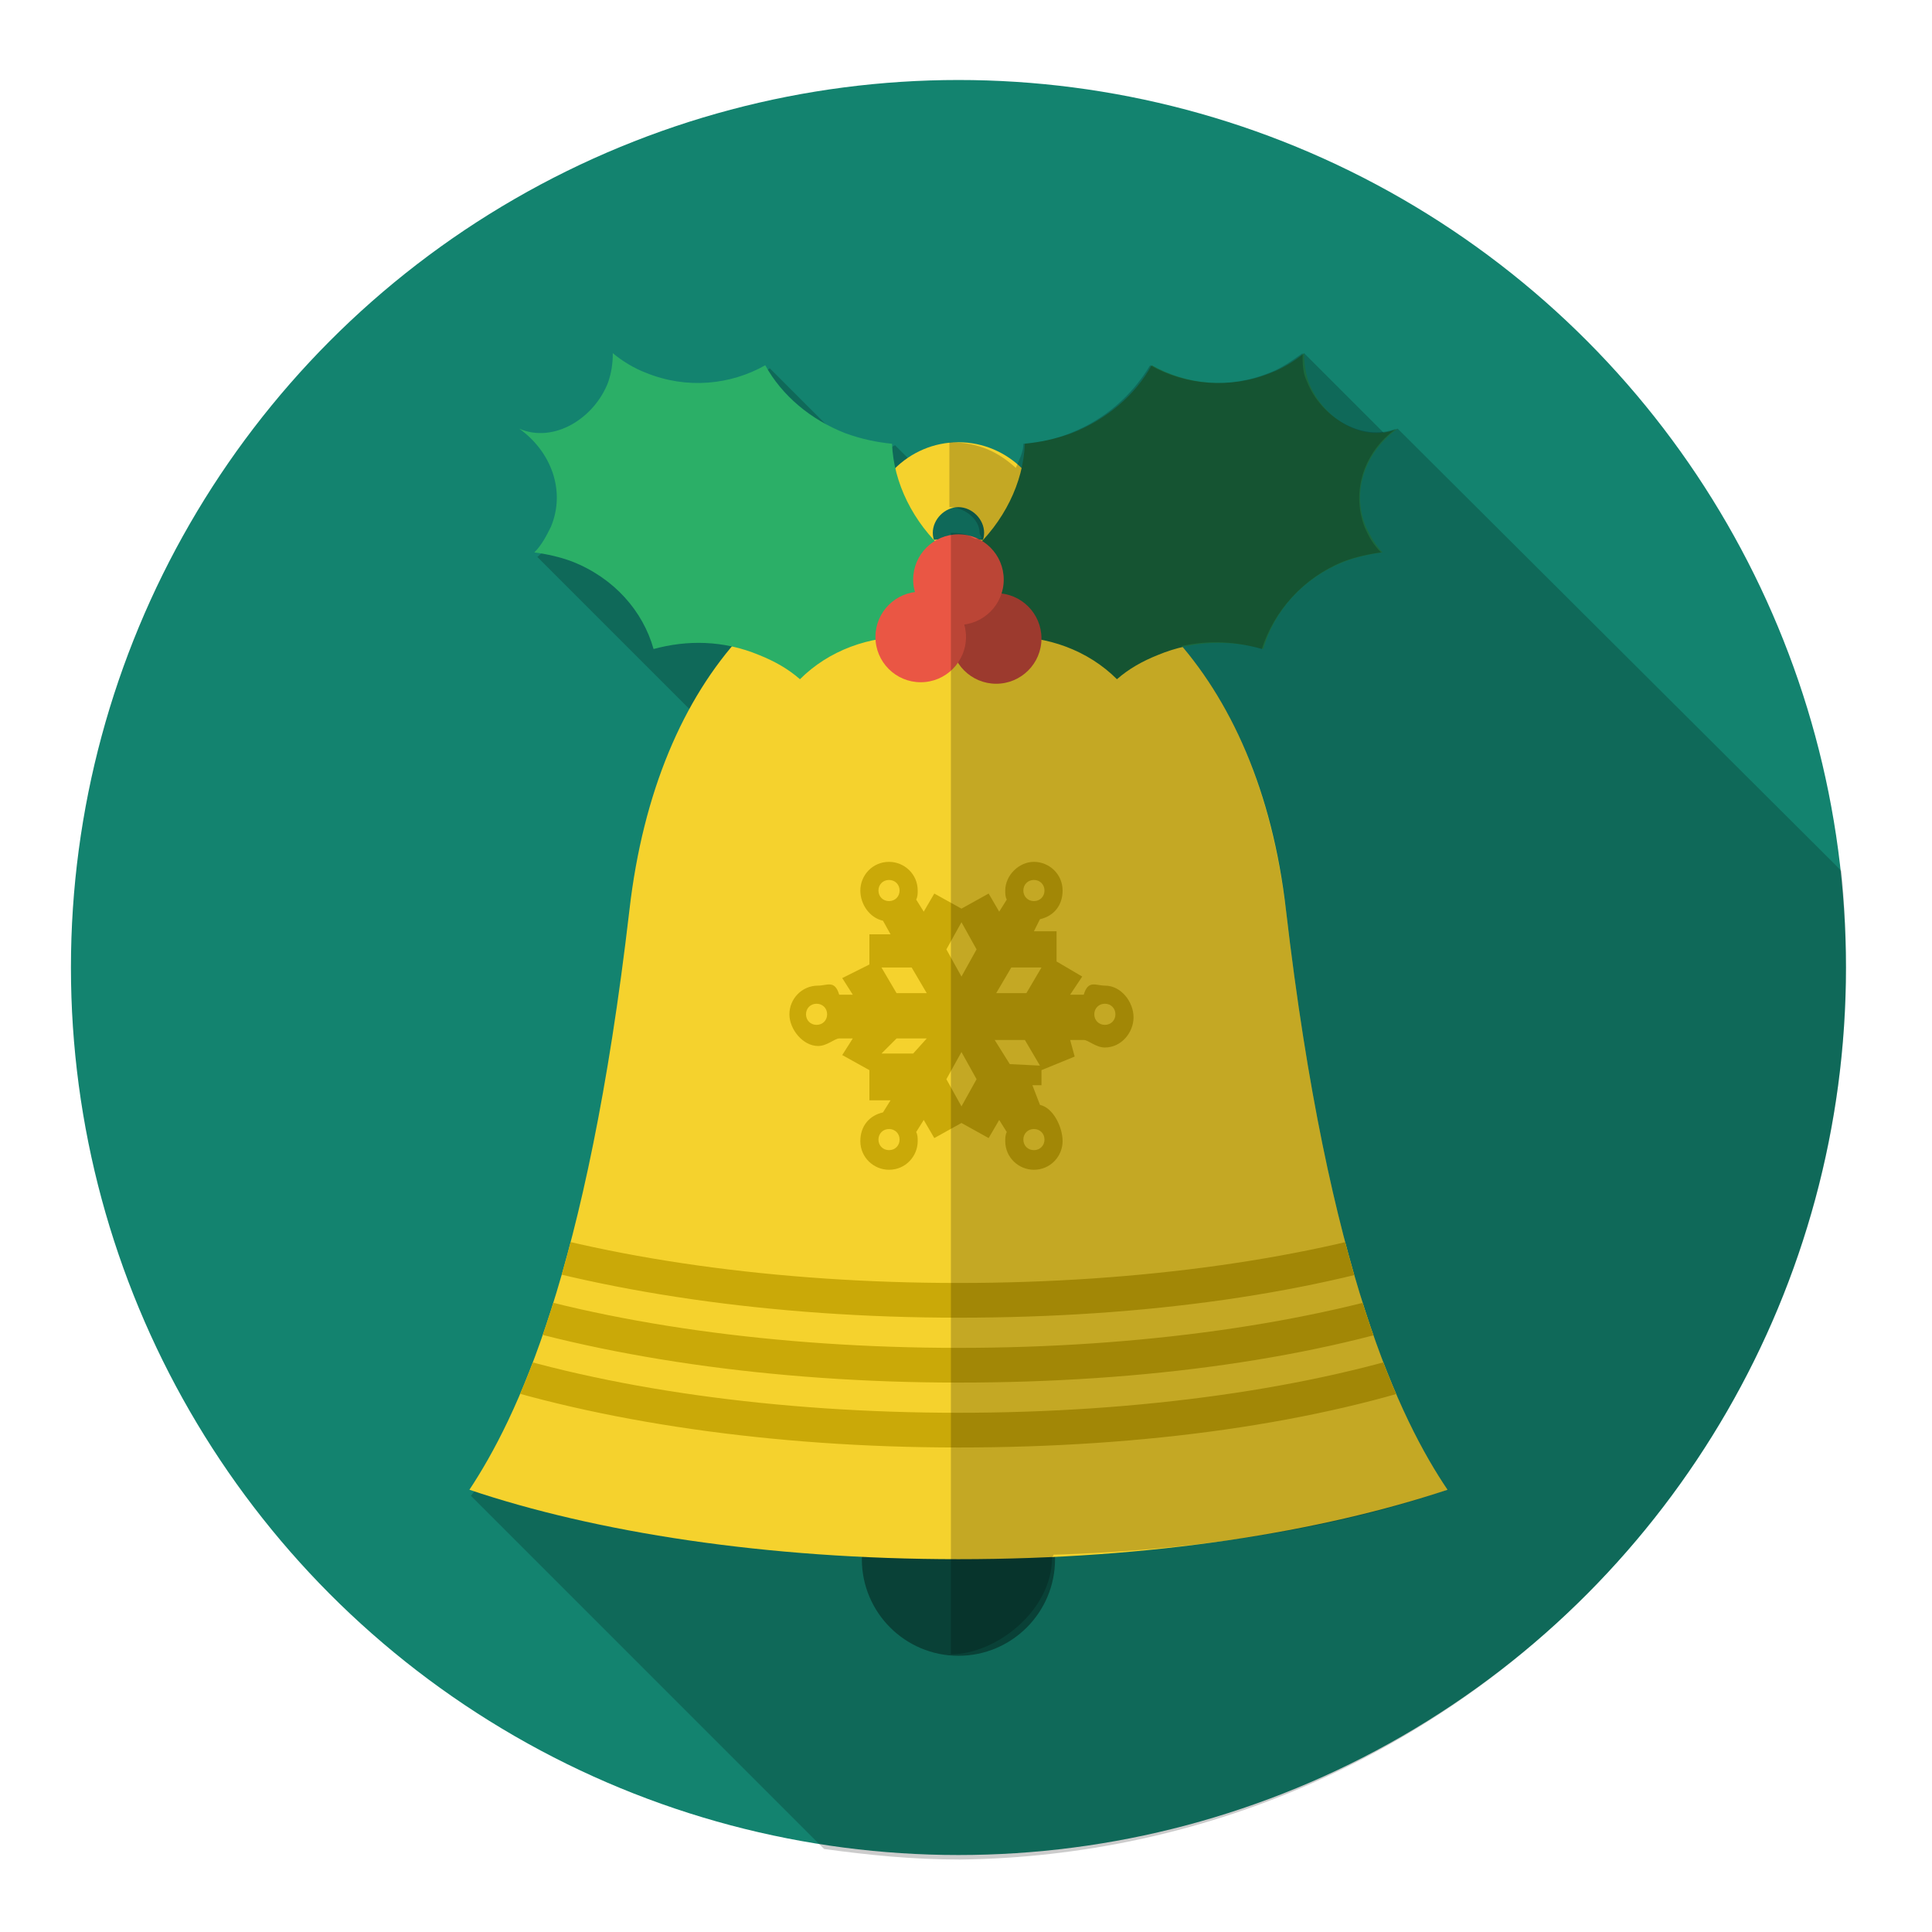 <?xml version="1.0" ?><!DOCTYPE svg  PUBLIC '-//W3C//DTD SVG 1.1//EN'  'http://www.w3.org/Graphics/SVG/1.1/DTD/svg11.dtd'><svg style="enable-background:new 0 0 128 128;" version="1.1" viewBox="0 0 128 128" xml:space="preserve" xmlns="http://www.w3.org/2000/svg" xmlns:xlink="http://www.w3.org/1999/xlink"><style type="text/css">
	.st0{display:none;}
	.st1{fill:#1E5170;}
	.st2{opacity:0.2;}
	.st3{fill:#2BAF67;}
	.st4{fill:#F5D22D;}
	.st5{fill:#34D27C;}
	.st6{fill:#EA5644;}
	.st7{fill:#F3CB0A;}
	.st8{fill:#A564BE;}
	.st9{fill:#6E437F;}
	.st10{opacity:0.2;fill:#53325F;}
	.st11{fill:#F6DA50;}
	.st12{fill:#C34839;}
	.st13{fill:#FFFFFF;}
	.st14{fill:#286C95;}
	.st15{fill:#74BDE9;}
	.st16{fill:#ABD7F2;}
	.st17{fill:#F8F9FA;}
	.st18{fill:#F6CCA2;}
	.st19{fill:#ED6E5F;}
	.st20{fill:#9C392D;}
	.st21{fill:#F3F6F6;}
	.st22{fill:#9B5B19;}
	.st23{fill:#FCEEE0;}
	.st24{fill:#90CAED;}
	.st25{fill:#EEF2F3;}
	.st26{fill:#FDFDFD;}
	.st27{fill:#238C53;}
	.st28{fill:#314557;}
	.st29{fill:#CAA908;}
	.st30{fill:#4E2E0C;}
	.st31{clip-path:url(#SVGID_2_);}
	.st32{fill:#A28707;}
	.st33{fill:#13836F;}
	.st34{fill:#094137;}
	.st35{fill:#1A693E;}
	.st36{clip-path:url(#SVGID_4_);}
</style><g><g class="st0" id="guids"/><g id="Vrstva_2"><g><g><circle class="st33" cx="63.5" cy="64.1" r="58.8"/></g><g class="st2"><path d="M122.3,64.1c0-2.2-0.1-4.3-0.3-6.4L92.6,28.4l-0.8,0.4l-5.4-5.4l-1.9,2.7l-15.2,7.6l-6.9-3.1l-1.8,0.2l-1.3-1.3       l-0.8,0.4l-3-1l-4.5-4.5l-5.7,4.1l-9.7,8.4l10.5,10.5l-3.9,28.7l-4,14.1l-7,8.9l23.4,23.4c2.9,0.4,5.9,0.7,9,0.7       C96,122.8,122.3,96.5,122.3,64.1z"/></g><g><path class="st4" d="M63.5,41.3c-3.3,0-6-2.7-6-6s2.7-6,6-6s6,2.7,6,6S66.8,41.3,63.5,41.3z M63.5,33.6c-0.9,0-1.7,0.8-1.7,1.7       s0.8,1.7,1.7,1.7c0.9,0,1.7-0.8,1.7-1.7S64.4,33.6,63.5,33.6z"/></g><g><circle class="st34" cx="63.5" cy="103.3" r="6.4"/></g><g><path class="st4" d="M85.2,60.3c-1.8-15.7-11-24.6-21.7-24.6c-11.1,0-20,8.9-21.8,24.6c-2.8,24.1-7.5,33.7-10.6,38.4       c8.3,2.8,19.6,4.6,32.4,4.6s24-1.8,32.4-4.6C92.8,94.1,88,84.4,85.2,60.3z"/></g><g><path class="st3" d="M43.3,43c2.2-0.6,4.6-0.6,7,0.4c1,0.4,1.9,0.9,2.7,1.6c1.9-1.9,4.6-2.9,7.4-2.8c0.1-0.2,0.1-0.4,0.2-0.6       c0.3-0.9,0.9-1.6,1.6-2.1c-0.2-0.9-0.2-1.6,0.2-2.5c0.1-0.2,0.1-0.3,0.2-0.5c-2.1-1.9-3.4-4.5-3.5-7.1c-1-0.1-2-0.3-3.1-0.7       c-2.3-0.9-4.2-2.5-5.3-4.5c-2.3,1.3-5.2,1.6-7.9,0.5c-0.8-0.3-1.6-0.8-2.2-1.3c0,0.7-0.1,1.3-0.3,1.9c-0.9,2.4-3.6,4.1-5.9,3.1       c2.1,1.5,3.1,4.1,2.1,6.5c-0.3,0.6-0.6,1.2-1.1,1.7c0.8,0.1,1.7,0.3,2.5,0.6C40.7,38.3,42.6,40.5,43.3,43z"/></g><g><path class="st35" d="M83.7,43c-2.2-0.6-4.6-0.6-7,0.4c-1,0.4-1.9,0.9-2.7,1.6c-1.9-1.9-4.6-2.9-7.4-2.8       c-0.1-0.2-0.1-0.4-0.2-0.6c-0.3-0.9-0.9-1.6-1.6-2.1c0.2-0.9,0.2-1.6-0.2-2.5c-0.1-0.2-0.1-0.3-0.2-0.5       c2.1-1.9,3.4-4.5,3.5-7.1c1-0.1,2-0.3,3.1-0.7c2.3-0.9,4.2-2.5,5.3-4.5c2.3,1.3,5.2,1.6,7.9,0.5c0.8-0.3,1.6-0.8,2.2-1.3       c0,0.7,0.1,1.3,0.3,1.9c0.9,2.4,3.6,4.1,5.9,3.1c-2.1,1.5-3.1,4.1-2.1,6.5c0.3,0.6,0.6,1.2,1.1,1.7c-0.8,0.1-1.7,0.3-2.5,0.6       C86.3,38.3,84.4,40.5,83.7,43z"/></g><g><circle class="st12" cx="66" cy="42.3" r="3"/></g><g><circle class="st6" cx="61" cy="42.2" r="3"/></g><g><circle class="st6" cx="63.5" cy="38.4" r="3"/></g><g><defs><path d="M85.2,60.3c-1.8-15.7-11-24.6-21.7-24.6c-11.1,0-20,8.9-21.8,24.6c-2.8,24.1-7.5,33.7-10.6,38.4        c8.3,2.8,19.6,4.6,32.4,4.6s24-1.8,32.4-4.6C92.8,94.1,88,84.4,85.2,60.3z" id="SVGID_3_"/></defs><clipPath id="SVGID_2_"><use style="overflow:visible;" xlink:href="#SVGID_3_"/></clipPath><g class="st31"><path class="st29" d="M63.5,95.9c-12.3,0-23.9-1.7-32.8-4.7l0.7-2.1c8.7,2.9,20.1,4.5,32.1,4.5c12,0,23.4-1.6,32-4.5l0.7,2.1        C87.3,94.3,75.9,95.9,63.5,95.9z"/></g><g class="st31"><path class="st29" d="M63.5,91.6c-12.3,0-23.9-1.7-32.8-4.7l0.7-2.1c8.7,2.9,20.1,4.5,32.1,4.5c12,0,23.4-1.6,32-4.5l0.7,2.1        C87.3,90,75.9,91.6,63.5,91.6z"/></g><g class="st31"><path class="st29" d="M63.5,87.3c-12.3,0-23.9-1.7-32.8-4.7l0.7-2.1c8.7,2.9,20.1,4.5,32.1,4.5c12,0,23.4-1.6,32-4.5l0.7,2.1        C87.2,85.7,75.9,87.3,63.5,87.3z"/></g></g><g><path class="st29" d="M73.2,65.3c-0.6,0-1.1-0.4-1.4,0.6h-0.9l0.8-1.2l-1.7-1v-2l-1.5,0l0.4-0.8c0.9-0.2,1.5-0.9,1.5-1.9       c0-1.1-0.9-1.9-1.9-1.9s-1.9,0.9-1.9,1.9c0,0.2,0,0.4,0.1,0.6l-0.5,0.8l-0.7-1.2l-1.8,1l-1.8-1l-0.7,1.2l-0.5-0.8       c0.1-0.2,0.1-0.4,0.1-0.6c0-1.1-0.9-1.9-1.9-1.9c-1.1,0-1.9,0.9-1.9,1.9c0,0.9,0.6,1.8,1.5,2l0.5,0.9h-1.4l0,2l-1.8,0.9       l0.7,1.1h-0.9c-0.3-1-0.8-0.6-1.4-0.6c-1.1,0-1.9,0.9-1.9,1.9s0.9,2.1,1.9,2.1c0.6,0,1.1-0.5,1.4-0.5h0.9l-0.7,1.1l1.8,1l0,2       l1.4,0l-0.5,0.8c-0.9,0.2-1.5,0.9-1.5,1.9c0,1.1,0.9,1.9,1.9,1.9c1.1,0,1.9-0.9,1.9-1.9c0-0.2,0-0.4-0.1-0.6l0.5-0.8l0.7,1.2       l1.8-1l1.8,1l0.7-1.2l0.5,0.8c-0.1,0.2-0.1,0.4-0.1,0.6c0,1.1,0.9,1.9,1.9,1.9c1.1,0,1.9-0.9,1.9-1.9c0-0.9-0.6-2.2-1.5-2.4       l-0.5-1.3H69v-1l2.2-0.9l-0.3-1.1h0.9c0.3,0,0.8,0.5,1.4,0.5c1.1,0,1.9-1,1.9-2S74.3,65.3,73.2,65.3z M54.1,67.9       c-0.4,0-0.7-0.3-0.7-0.7c0-0.4,0.3-0.7,0.7-0.7s0.7,0.3,0.7,0.7C54.8,67.6,54.5,67.9,54.1,67.9z M58.9,59.7       c-0.4,0-0.7-0.3-0.7-0.7c0-0.4,0.3-0.7,0.7-0.7c0.4,0,0.7,0.3,0.7,0.7C59.6,59.4,59.3,59.7,58.9,59.7z M58.9,76.2       c-0.4,0-0.7-0.3-0.7-0.7s0.3-0.7,0.7-0.7c0.4,0,0.7,0.3,0.7,0.7S59.3,76.2,58.9,76.2z M60.5,69.8h-2.1l1-1h2L60.5,69.8z        M59.4,65.8l-1-1.7l2,0l1,1.7H59.4z M63.7,61.1l1,1.8l-1,1.8l-1-1.8L63.7,61.1z M63.7,73.3l-1-1.8l1-1.8l1,1.8L63.7,73.3z        M68.5,58.3c0.4,0,0.7,0.3,0.7,0.7c0,0.4-0.3,0.7-0.7,0.7s-0.7-0.3-0.7-0.7C67.8,58.6,68.1,58.3,68.5,58.3z M68.5,74.8       c0.4,0,0.7,0.3,0.7,0.7s-0.3,0.7-0.7,0.7c-0.4,0-0.7-0.3-0.7-0.7S68.1,74.8,68.5,74.8z M66.9,70.5l-1-1.6h2l1,1.7L66.9,70.5z        M68,65.8h-2l1-1.7l2,0L68,65.8z M73.2,67.9c-0.4,0-0.7-0.3-0.7-0.7c0-0.4,0.3-0.7,0.7-0.7s0.7,0.3,0.7,0.7       C73.9,67.6,73.6,67.9,73.2,67.9z"/></g><g class="st2"><path d="M95.9,98.7c-3.1-4.6-7.9-14.3-10.7-38.4c-0.9-7.4-3.3-13.3-6.9-17.5c1.8-0.4,3.6-0.3,5.3,0.2c0.8-2.5,2.7-4.7,5.4-5.8       c0.8-0.3,1.7-0.5,2.5-0.6c-0.5-0.5-0.8-1-1.1-1.7c-0.9-2.4,0-5,2.1-6.5c-2.3,0.9-5-0.8-5.9-3.1c-0.3-0.6-0.3-1.2-0.3-1.9       c-0.7,0.5-1.4,1-2.2,1.3c-2.7,1.1-5.6,0.8-7.9-0.5c-1.2,2-3,3.6-5.3,4.5c-1,0.4-2,0.6-3.1,0.7c0,0.6-0.3,1.1-0.5,1.6       c-1.1-1-2.4-1.7-4.4-1.7v4.3c1,0,2,0.8,2,1.7c0,0.1,0.1,0.2,0.1,0.3c0,0,0,0.1,0,0.1c-0.1,0-0.3,0-0.4,0       c-0.4-0.2-0.6-0.4-1.6-0.4v74.3c3,0,6.7-2.9,6.7-6.4c0-0.1,0.1-0.1,0.1-0.2C80,102.7,89,101.1,95.9,98.7z"/></g></g></g></g></svg>